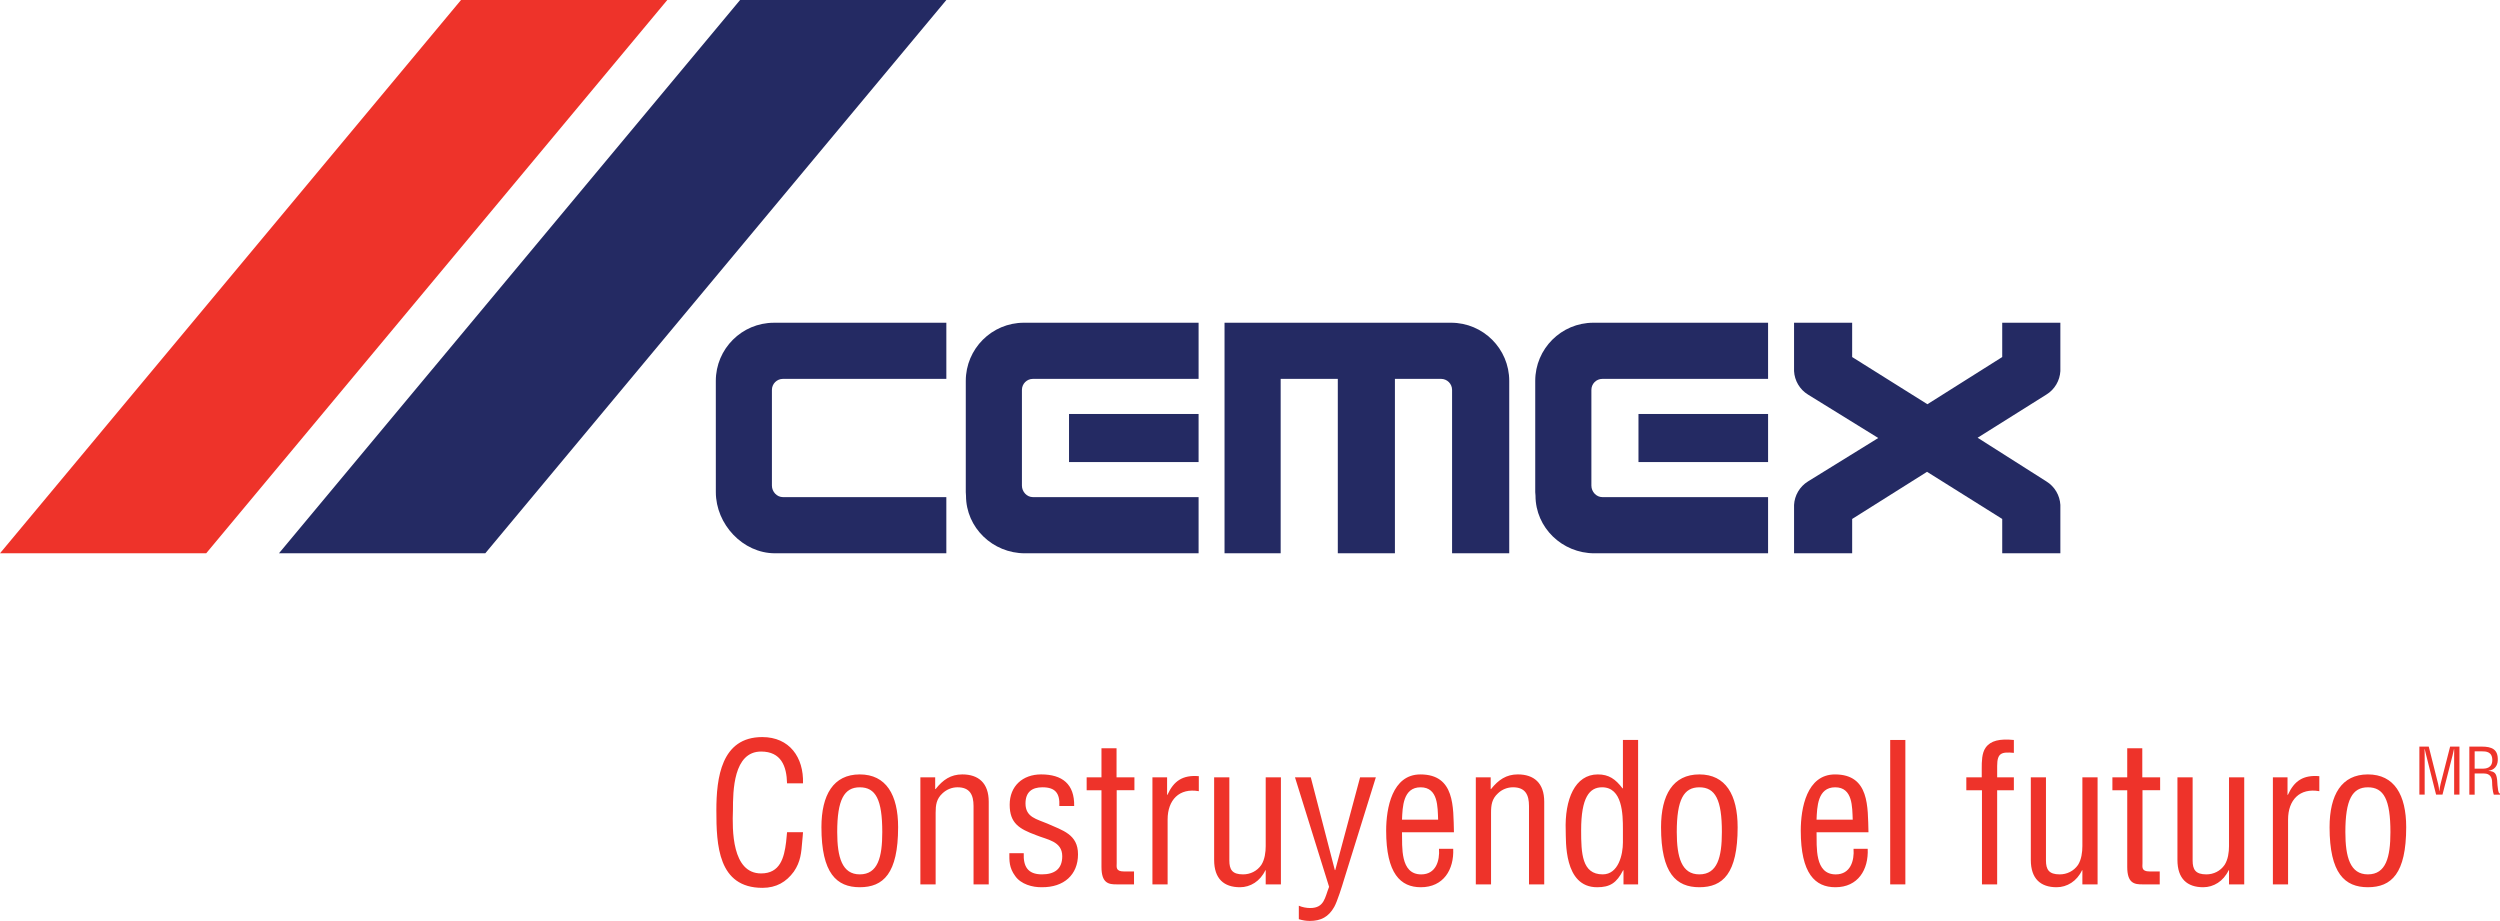 <svg xmlns="http://www.w3.org/2000/svg" width="400" height="147.351"><path d="M106.767 0L32.993 88.525H0L73.762 0" fill="#ee332a"/><path d="M151.415 0l-73.77 88.525h-33.01L118.415 0" fill="#242a63"/><path d="M154.525 78.745V60.94c0-5.136 4.167-9.303 9.3-9.303h27.95v8.984h-26.507c-.974 0-1.76.786-1.76 1.764V77.7c0 .972.786 1.84 1.76 1.84h26.507v8.987H163.98c-5.132 0-9.42-4.084-9.42-9.22" fill="#242a63" fill-rule="evenodd"/><path d="M171.044 73.93h20.73v-7.693h-20.73v7.693z" fill="#242a63"/><path d="M114.53 60.94c0-5.136 4.172-9.3 9.3-9.3h27.585v8.98h-26.14c-.975 0-1.768.786-1.768 1.76v15.323c0 .97.793 1.837 1.767 1.837h26.14v8.985h-27.423c-5.136 0-9.457-4.64-9.457-9.778M245.637 78.745V60.94c0-5.136 4.17-9.303 9.302-9.303h27.953v8.984h-26.51c-.98 0-1.76.786-1.76 1.764V77.7c0 .972.78 1.84 1.76 1.84h26.51v8.987H255.1c-5.14 0-9.42-4.084-9.42-9.22" fill="#242a63" fill-rule="evenodd"/><path d="M262.156 73.93h20.737v-7.693h-20.737v7.693z" fill="#242a63"/><path d="M204.907 60.62v27.905h-8.982V51.637h36.247c5.134 0 9.306 4.167 9.306 9.304v27.585h-9.146V62.382c0-.976-.79-1.763-1.772-1.763h-7.373v27.905h-9.138V60.62M308.326 75.49l-11.98 7.543v5.492h-9.297v-7.74c.078-1.5.89-2.935 2.242-3.765l11.23-6.94-11.23-6.94c-1.352-.825-2.164-2.264-2.243-3.763v-7.74h9.297v5.49l12.04 7.55 11.97-7.55v-5.49h9.303v7.74c-.083 1.493-.89 2.938-2.25 3.762l-10.99 6.9 10.99 6.98c1.36.83 2.167 2.265 2.25 3.766v7.74h-9.302v-5.493" fill="#242a63" fill-rule="evenodd"/><path d="M128.48 125.33c.13-4.138-2.152-7.398-6.52-7.398-6.566 0-7.342 6.53-7.342 11.74 0 5.51.257 12.383 7.373 12.383 2.212 0 3.813-.935 5.02-2.592 1.1-1.6 1.197-3.016 1.35-4.896.068-.458.068-.953.12-1.41h-2.552c-.063.52-.092 1.04-.152 1.564-.31 2.532-.96 5.028-4 5.028-4.685 0-4.625-6.987-4.507-10.143 0-3.046.066-9.358 4.507-9.358 3.2 0 4.088 2.336 4.15 5.083M141.164 133.126c0 4.033-.704 6.773-3.6 6.773-2.83 0-3.61-2.74-3.61-6.774 0-5.18 1.116-7.157 3.61-7.157 2.557 0 3.6 1.976 3.6 7.156m2.535-.774c0-5.174-1.917-8.445-6.137-8.445-4.217 0-6.133 3.27-6.133 8.445 0 7.394 2.444 9.605 6.133 9.605 3.76 0 6.136-2.18 6.136-9.605M149.63 124.377h-2.37v17.125h2.442v-11.46c0-1.232.122-2.223 1.104-3.116.652-.614 1.512-.96 2.398-.96 1.97 0 2.563 1.212 2.563 3V141.5h2.43v-13.22c0-3.015-1.662-4.375-4.228-4.375-1.845 0-3.108.864-4.268 2.343h-.07M171.867 128.965c.07-3.515-1.906-5.06-5.29-5.06-2.96 0-5.028 1.88-5.028 4.847 0 2.98 1.542 3.872 4.196 4.86 1.756.737 4.215.955 4.215 3.385 0 2.095-1.287 2.902-3.257 2.902-2.282 0-2.992-1.292-2.905-3.39h-2.303c0 1.172-.058 2.316.945 3.666.905 1.293 2.75 1.816 4.263 1.78 3.51.036 5.778-1.99 5.778-5.26 0-3.206-2.45-3.82-4.918-4.927-1.663-.714-3.484-.988-3.484-3.212 0-1.78.982-2.59 2.708-2.59 2.066 0 2.81.958 2.705 2.997M178.648 119.722h-2.413v4.655h-2.37v2.062h2.37v12.255c0 2.587 1.078 2.836 2.53 2.807h2.678v-2.068h-1.626c-1.356 0-1.146-.74-1.146-1.326v-11.67h2.837v-2.06h-2.86M186.735 124.377h-2.346v17.125h2.43v-10.38c0-3.118 1.857-5.09 4.992-4.532v-2.402c-2.558-.218-4.005.74-5.025 2.99h-.052M202.513 141.502h2.434v-17.125h-2.434v10.992c0 .98-.15 2.162-.704 3.022-.675.982-1.755 1.51-2.924 1.51-1.732 0-2.19-.773-2.19-2.218v-13.307h-2.434v13.21c0 3.02 1.57 4.372 4.136 4.372 1.657 0 3.23-.956 4.06-2.713h.055M212.656 141.893c-.683 1.698-.74 3.392-3.027 3.392-.582 0-1.26-.124-1.818-.37v2.154c.586.184 1.17.28 1.755.28 1.787 0 3.014-.648 3.914-2.25.488-.86 1.267-3.363 1.568-4.376l5.087-16.35h-2.52l-3.975 14.84h-.066l-3.848-14.84h-2.528M230.237 135.803c.15 1.93-.505 4.1-2.843 4.1-3.41 0-3.02-4.443-3.073-6.745h8.31c-.118-4.008.185-9.25-5.365-9.25-4.526 0-5.48 5.398-5.48 8.996 0 6.896 2.316 9.053 5.545 9.053 3.61 0 5.332-2.8 5.182-6.154h-2.275zm-5.916-4.655c.086-2.025.15-5.18 2.977-5.18 2.84 0 2.717 3.182 2.803 5.18M238.51 124.377h-2.38v17.125h2.437v-11.46c0-1.232.13-2.223 1.113-3.116.637-.614 1.507-.96 2.402-.96 1.973 0 2.558 1.212 2.558 3V141.5h2.436v-13.22c0-3.015-1.66-4.375-4.223-4.375-1.842 0-3.107.864-4.286 2.343h-.056M259.667 126.133h-.067c-1.13-1.486-2.184-2.226-3.943-2.226-3.665 0-5.324 3.977-5.143 9 .064 1.51-.37 9.052 5.025 9.052 2.06 0 3.115-.678 4.158-2.713h.062v2.255h2.338v-23.107h-2.43v7.738zm0 8.65c0 1.94-.708 5.116-3.235 5.116-3.33 0-3.45-3.366-3.45-7.06 0-5.262 1.334-6.873 3.352-6.873 3.266 0 3.333 4.344 3.333 6.69M275.5 133.126c0 4.033-.716 6.773-3.604 6.773-2.844 0-3.613-2.74-3.613-6.774 0-5.18 1.11-7.157 3.613-7.157 2.552 0 3.605 1.976 3.605 7.156m2.52-.774c0-5.174-1.913-8.445-6.124-8.445-4.22 0-6.13 3.27-6.13 8.445 0 7.394 2.432 9.605 6.13 9.605 3.756 0 6.125-2.18 6.125-9.605M296.567 135.803c.146 1.93-.502 4.1-2.846 4.1-3.423 0-3.02-4.443-3.072-6.745h8.307c-.125-4.008.193-9.25-5.357-9.25-4.52 0-5.477 5.398-5.477 8.996 0 6.896 2.31 9.053 5.542 9.053 3.607 0 5.328-2.8 5.168-6.154h-2.263zm-5.92-4.655c.088-2.025.148-5.18 2.986-5.18 2.833 0 2.716 3.182 2.803 5.18" fill="#ee332a" fill-rule="evenodd"/><path d="M302.43 141.502h2.428v-23.107h-2.427v23.107z" fill="#ee332a"/><path d="M317.115 141.502h2.43v-15.06h2.673v-2.065h-2.672v-1.82c0-2.098.706-2.28 2.672-2.098v-2.063c-2.27-.222-3.718.097-4.516 1.23-.623.87-.623 2.283-.623 3.294v1.457h-2.467v2.064h2.502M333.18 141.502h2.433v-17.125h-2.432v10.992c0 .98-.154 2.162-.7 3.022-.688.982-1.763 1.51-2.932 1.51-1.726 0-2.195-.773-2.195-2.218v-13.307h-2.425v13.21c0 3.02 1.57 4.372 4.128 4.372 1.66 0 3.24-.956 4.067-2.713h.058M342.766 119.722h-2.41v4.655h-2.372v2.062h2.373v12.255c0 2.587 1.078 2.836 2.53 2.807h2.67v-2.068h-1.622c-1.36 0-1.138-.74-1.138-1.326v-11.67h2.824v-2.06h-2.854M356.642 141.502h2.435v-17.125h-2.435v10.992c0 .98-.154 2.162-.712 3.022-.675.982-1.755 1.51-2.918 1.51-1.73 0-2.192-.773-2.192-2.218v-13.307h-2.43v13.21c0 3.02 1.568 4.372 4.122 4.372 1.663 0 3.235-.956 4.068-2.713h.062M366.004 124.377h-2.342v17.125h2.43v-10.38c0-3.118 1.854-5.09 5-4.532v-2.402c-2.567-.218-4.012.74-5.032 2.99h-.056M382.468 133.126c0 4.033-.713 6.773-3.605 6.773-2.832 0-3.605-2.74-3.605-6.774 0-5.18 1.11-7.157 3.605-7.157 2.554 0 3.605 1.976 3.605 7.156m2.524-.774c0-5.174-1.904-8.445-6.13-8.445-4.22 0-6.13 3.27-6.13 8.445 0 7.394 2.43 9.605 6.13 9.605 3.76 0 6.13-2.18 6.13-9.605M390.492 125.434c-.097.388-.15.772-.2 1.156h-.018c-.045-.494-.083-.812-.168-1.142l-1.505-5.992H387.1v7.684h.847v-6.314c0-.326-.02-.666-.02-1h.02c.093.42.153.674.23.95l1.597 6.364h1.024l1.61-6.272c.07-.3.14-.584.235-1.043h.02c.02.335 0 .648 0 .978v6.337h.85v-7.684h-1.494M395.945 123.758h1.495c.988 0 1.3.654 1.3 1.43 0 .507.085 1.462.265 1.954H400v-.176c-.2 0-.262-.336-.293-.482-.085-.57-.143-1.133-.166-1.713-.126-1.022-.366-1.342-1.363-1.43v-.024c.895-.11 1.445-.766 1.466-1.674.064-1.767-.966-2.188-2.58-2.188h-1.97v7.688h.852v-3.384zm0-3.542h1.204c.568 0 1.598.03 1.62 1.356.022 1.345-1.087 1.407-1.488 1.416h-1.337" fill="#ee332a" fill-rule="evenodd"/></svg>